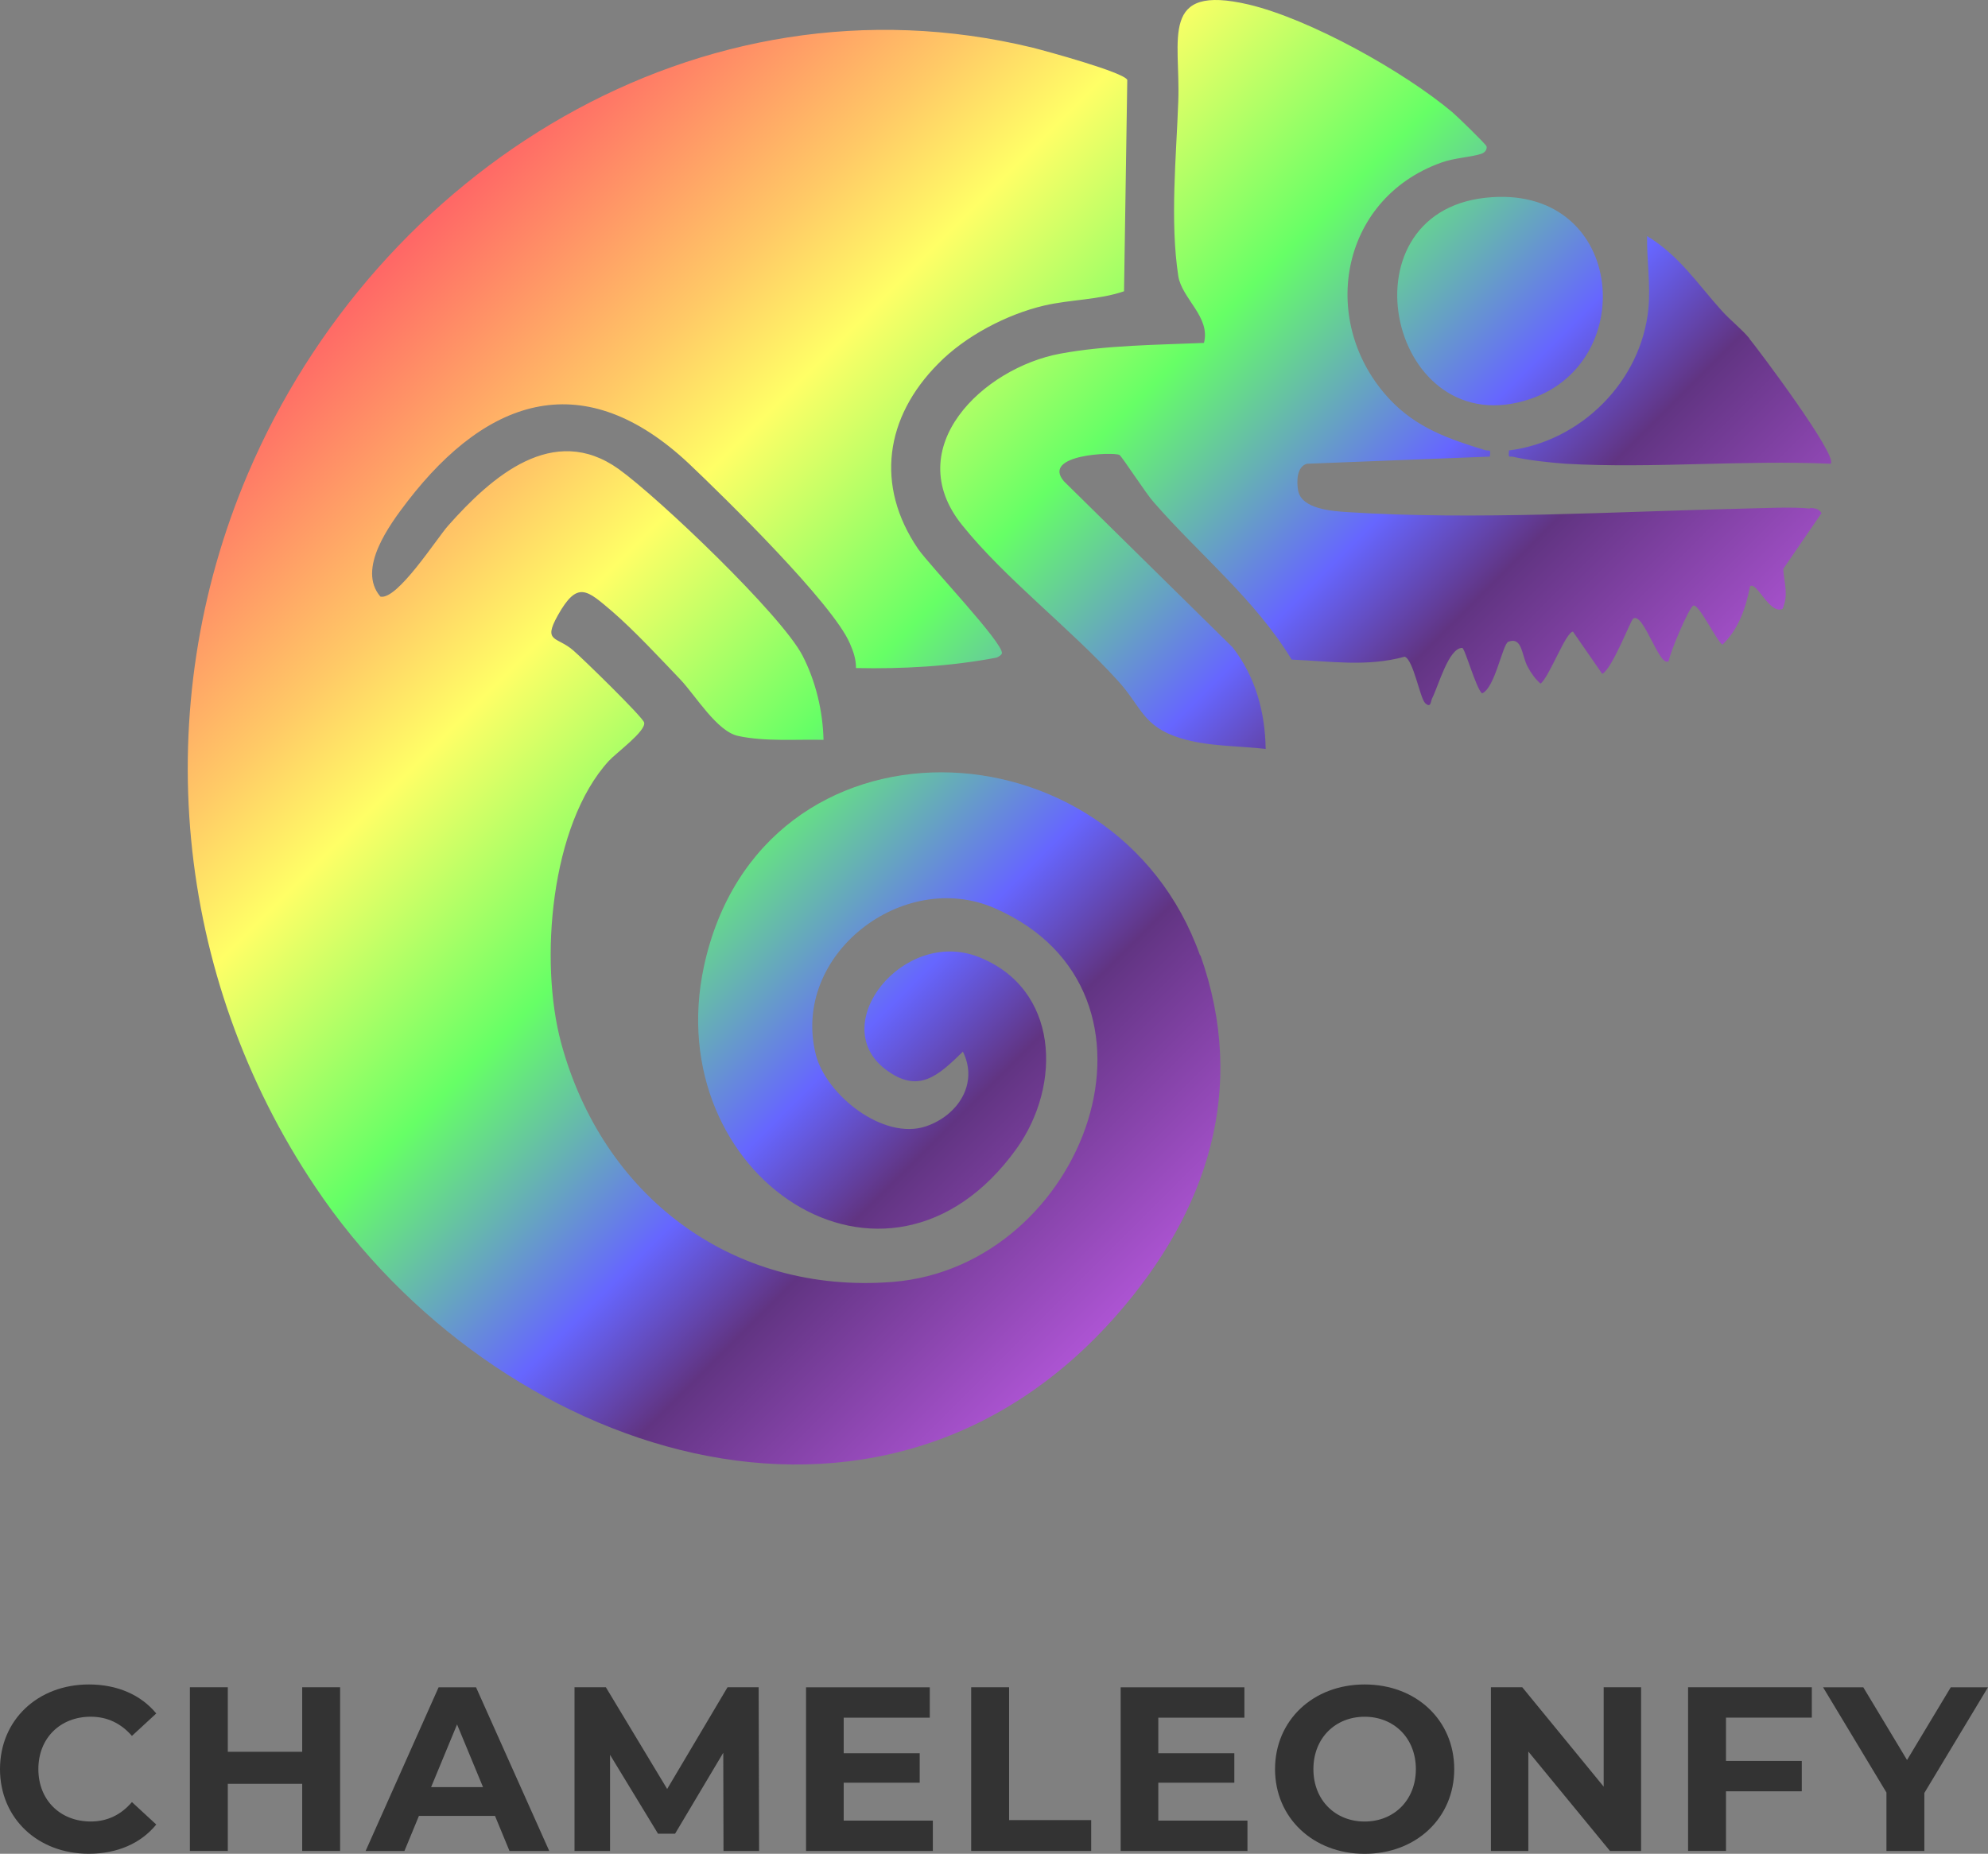 <?xml version="1.0" encoding="UTF-8"?>
<svg id="Layer_1" data-name="Layer 1" xmlns="http://www.w3.org/2000/svg" xmlns:xlink="http://www.w3.org/1999/xlink" viewBox="0 0 611.93 570.74">
  <rect x="0" y="0" width="611.93" height="570.74" fill="#808080" stroke="none"/>
  <defs>
    <style>
      .cls-1 {
        fill: url(#linear-gradient);
      }

      .cls-1, .cls-2 {
        stroke-width: 0px;
      }

      .cls-3 {
        isolation: isolate;
      }

      .cls-2 {
        fill: #333;
      }
    </style>
    <linearGradient id="linear-gradient" x1="415.17" y1="613.94" x2="139.78" y2="338.46" gradientTransform="translate(0 -280)" gradientUnits="userSpaceOnUse">
      <stop offset="0" stop-color="#ad54d3"/>
      <stop offset=".2" stop-color="#613482"/>
      <stop offset=".3" stop-color="#66f"/>
      <stop offset=".5" stop-color="#6f6"/>
      <stop offset=".7" stop-color="#ff6"/>
      <stop offset=".8" stop-color="#ffc966"/>
      <stop offset="1" stop-color="#f66"/>
    </linearGradient>
  </defs>
  <path class="cls-1" d="m369.49,294.08c14.6,41.2,2.1,78.9-25.5,110.5-73.5,84.2-191.9,43-246.9-39.1-43.6-64.9-51.5-147.4-20.8-219.6C116.09,52.38,215.29-10.22,317.89,14.68c4.3,1.1,27.8,7.5,29.1,9.9l-1,65.1c-7.9,2.7-16.4,2.5-24.6,4.4-11.5,2.7-24.3,9.4-32.6,17.9-16.3,16.4-19.5,37.5-6.2,57,3.5,5.1,26.5,29.2,25.8,32.2-.1.5-1.1,1.1-1.7,1.3-14.2,2.7-28.8,3.5-43.2,3.2,0-2.8-.8-5.1-1.9-7.6-5.2-12.2-38.4-44.8-49.6-55.4-31.9-29.9-61.5-20.8-86.5,11.6-5.6,7.3-15.7,20.9-8.4,29.4,5.2,1.2,17.4-18,20.9-21.9,13.4-15.1,32.3-31.7,52.4-17.4,12.4,8.9,50,44.8,56.6,57.4,4.1,7.9,6.3,17.2,6.5,26-8.4-.2-18,.6-26.3-1.2-6.5-1.4-13-12.3-17.7-17.3-6.3-6.6-14.2-15.1-21-21-7.8-6.6-10.7-9.7-16.8,1.2-4.7,8.4-.2,6.4,4.8,10.8,2.7,2.3,21.5,20.6,21.8,22.2.5,2.7-8.5,9.2-10.9,11.8-18,19.7-21.4,61.8-14.7,86.7,12.7,47.1,52.4,77.6,102.1,73.7,59.5-4.8,90.3-89.4,31.3-115.1-28.1-12.2-62.6,14.3-55,45,3.1,12.5,20.8,26.6,33.9,22.2,9.8-3.3,16.3-13.1,11.4-23-7.6,7.4-13.7,13.2-23.9,5.4-18.1-13.9,5.6-43.5,28.6-34.6,24.9,9.7,25.9,39.4,11.8,59.1-40,55.6-110.1,8.4-96.2-56.2,17.5-80.8,126.5-77.3,152.7-3.3h0l.1-.1Zm187.6-137.5c-5.6-.6-14.2-.1-20.1,0-39,.9-83.3,3.6-122,1.1-4.8-.3-14.3-.9-15.4-6.6-.5-2.7-.5-7.4,2.7-8.3l56.3-2.2c.3-2.6,0-1.6-1.5-2-11.1-3.4-20.9-6.8-29.1-15.4-22.3-23.5-15.9-61.8,15.6-73.1,4.1-1.5,8.8-1.6,12.3-2.7,1-.3,1.9-1.2,1.7-2.3-.2-.7-9.1-9.3-10.5-10.5-15-12.6-43.8-28.7-62.8-33.2-27.5-6.4-20.9,10.5-21.6,29.7-.6,17-2.6,36.9,0,53.9,1.1,7,10,12.6,7.9,20.6-14.3.6-30.2.7-44.2,3.3-23.8,4.4-49.4,28.9-30.3,52.7,13.1,16.4,33.5,32,48,48,7.3,8,7.6,14.1,19.3,17.7,8.5,2.6,17.5,2.3,26.2,3.3-.2-11.4-3.1-22.2-10.2-31.3l-51.9-51.1c-7.1-8.3,15.4-9.1,17.1-8.1.8.5,8.3,12.1,10.5,14.5,14.1,16.2,31.2,29.9,42.5,48.5,11.9.5,23.2,2.3,34.8-.9,2.7,1,4.7,12.8,6.3,14.3,1.8,1.7,1.7-.6,2.1-1.4,2-3.9,5.1-15.6,9.3-15.6.8,0,4.3,12.6,6.1,14,4-1.6,6.3-15.2,8.1-15.9,4.4-1.6,4,4.2,6,7.8,1,1.9,2.3,3.7,3.9,5.1,2.7-2,7.8-16,10-16l9,13c3.1-1.6,8.7-16.4,9.5-17,3.2-2.3,8.2,15.6,11,13,.3-2.6,6.2-16.4,7.5-17,1.7-.8,7.1,10.8,9,12,5-4.8,7.2-11.3,8.5-18,2.1-1.5,6,8.8,10,7,1.9-4.4.5-7.9.2-12.3l11.8-17.2c-1-1.5-1.9-1.4-3.4-1.6h0l-.2.2Zm-85.9-33.8c33.9-11.6,28.7-66.5-13.9-61.9-45.4,4.9-29.3,76.7,13.9,61.9Zm67.3-18.6c-2.5-3-5.9-5.6-8.5-8.5-7.4-8.2-13.1-17-23-23-.1,7.4,1.1,14.9.4,22.4-2.2,22.3-20.7,40.8-42.9,43.6-.2,2.7,0,1.6,1.5,2,4.2,1,11.6,1.8,16,2.1,26.7,1.5,54.7-1.2,81.5,0,2.5-2.2-22.2-35.1-25-38.5h0v-.1Zm-73.6-1.6c10.9-1.7,9.8-21.1-2.7-19.8-14.4,1.5-12,22.1,2.7,19.8Z"/>
  <g class="cls-3">
    <path class="cls-2" d="m0,544.68c0-15.19,11.67-26.07,27.36-26.07,8.71,0,15.99,3.17,20.74,8.93l-7.49,6.91c-3.38-3.89-7.63-5.91-12.67-5.91-9.43,0-16.13,6.62-16.13,16.13s6.7,16.13,16.13,16.13c5.04,0,9.29-2.02,12.67-5.98l7.49,6.91c-4.75,5.83-12.02,9-20.81,9-15.63,0-27.29-10.87-27.29-26.07Z"/>
    <path class="cls-2" d="m104.69,519.47v50.4h-11.67v-20.67h-22.9v20.67h-11.67v-50.4h11.67v19.87h22.9v-19.87h11.67Z"/>
    <path class="cls-2" d="m152.35,559.08h-23.4l-4.46,10.8h-11.95l22.47-50.4h11.52l22.54,50.4h-12.24l-4.46-10.8Zm-3.67-8.86l-7.99-19.3-7.99,19.3h15.99Z"/>
    <path class="cls-2" d="m222.7,569.88l-.07-30.24-14.83,24.91h-5.26l-14.76-24.27v29.59h-10.94v-50.4h9.65l18.87,31.32,18.58-31.32h9.58l.14,50.4h-10.94Z"/>
    <path class="cls-2" d="m287.14,560.52v9.36h-39.03v-50.4h38.09v9.36h-26.5v10.95h23.4v9.07h-23.4v11.67h27.43Z"/>
    <path class="cls-2" d="m298.94,519.47h11.67v40.9h25.27v9.5h-36.94v-50.4Z"/>
    <path class="cls-2" d="m383.98,560.52v9.36h-39.03v-50.4h38.09v9.36h-26.5v10.95h23.4v9.07h-23.4v11.67h27.43Z"/>
    <path class="cls-2" d="m392.47,544.68c0-14.98,11.67-26.07,27.58-26.07s27.58,11.02,27.58,26.07-11.74,26.07-27.58,26.07-27.58-11.09-27.58-26.07Zm43.35,0c0-9.58-6.77-16.13-15.77-16.13s-15.77,6.55-15.77,16.13,6.77,16.13,15.77,16.13,15.77-6.55,15.77-16.13Z"/>
    <path class="cls-2" d="m505.15,519.47v50.4h-9.58l-25.13-30.6v30.6h-11.52v-50.4h9.65l25.06,30.6v-30.6h11.52Z"/>
    <path class="cls-2" d="m531.28,528.83v13.32h23.33v9.36h-23.33v18.36h-11.67v-50.4h38.09v9.36h-26.43Z"/>
    <path class="cls-2" d="m592.34,552.02v17.86h-11.67v-18l-19.51-32.4h12.38l13.47,22.39,13.46-22.39h11.45l-19.59,32.55Z"/>
  </g>
</svg>